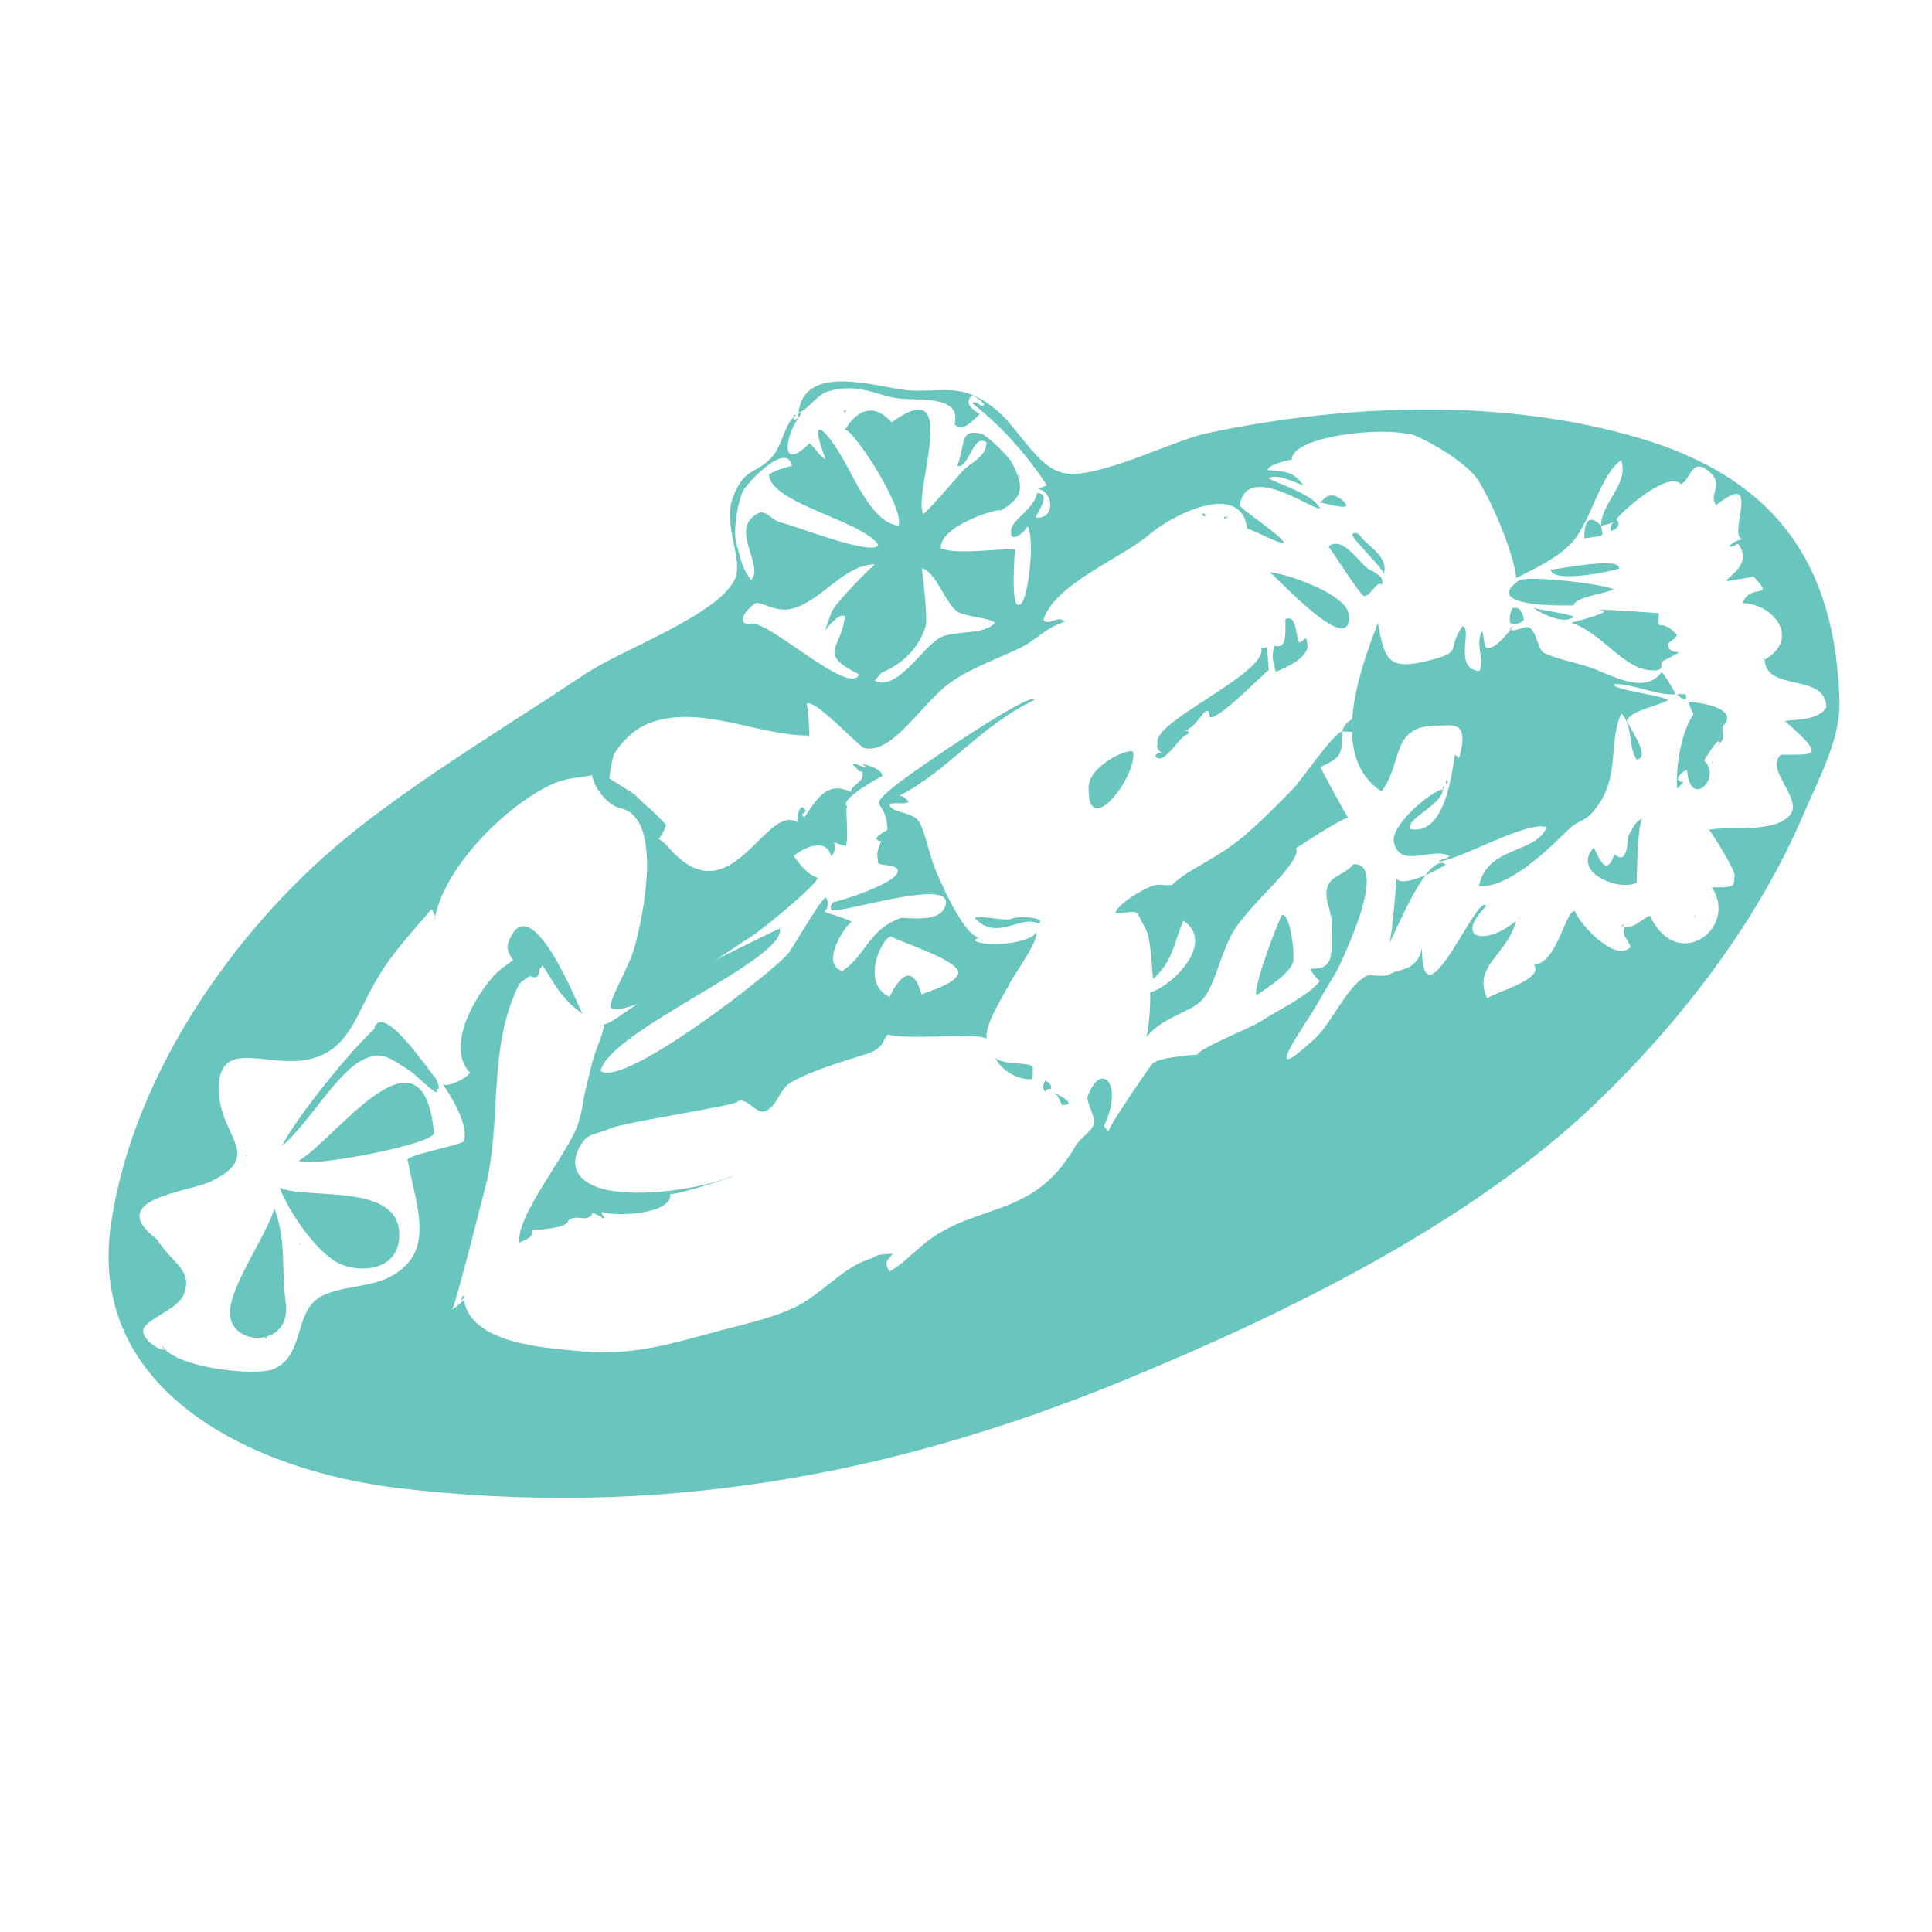 <?xml version="1.0" encoding="utf-8"?>
<!-- Generator: Adobe Illustrator 22.0.0, SVG Export Plug-In . SVG Version: 6.00 Build 0)  -->
<svg version="1.1" id="Слой_1" xmlns="http://www.w3.org/2000/svg" xmlns:xlink="http://www.w3.org/1999/xlink" x="0px" y="0px"
	 viewBox="0 0 3000 3000" style="enable-background:new 0 0 3000 3000;" xml:space="preserve">
<style type="text/css">
	.st0{fill:#68C6BF;}
</style>
<g>
	<g>
		<path class="st0" d="M660.1,1651.7C660.3,1654.6,664.4,1660.4,660.1,1651.7z"/>
		<path class="st0" d="M718.4,2012.8C710.5,2027.7,726.9,2009.9,718.4,2012.8z"/>
		<path class="st0" d="M1239.9,648.7C1248.7,636.7,1236.7,638.8,1239.9,648.7z"/>
		<path class="st0" d="M2856.3,1087.6c-6.5-209.8-96.7-344.8-313.6-408.2c-185.7-54.2-395.4-53.2-587-21.9
			c-28.3,4.6-57.8,9.9-85,16.1c-53.3,12.1-168.6,71.9-219.5,60.8c-42.2-9.2-69.9-71.1-106.5-99.9c-50.1-39.5-74.6-26.1-129.9-28.1
			c-43.9-1.6-164.2-46.9-174.9,33.6c12.4-0.3,27.6-26.8,45.2-32.1c45.7-13.8,72.8,4.7,107.2,10.4c30.5,5.1,101.7-6.7,89.9,40.4
			c13.9,15.8,34.7-13.4,39.4-15.5c-9.4-6.3-26.1-15.5-12.2-29.6c7.1,3.2,13.3,7.7,18.5,13.7c-1.5,9.9-13.7-8.7-17.9-0.9
			c47.3,37.3,83.8,79.4,115.8,127.3c-4.9,1.6-9.6,3.6-14.2,5.8c23.6,2.4,28.7,46.6-3.1,44.3c-0.7-4.7,26.3-38.6,1.8-38
			c-4.4,24.6-38.7,40.2-40.4,58c-2.5,26.3,30-6.4,24.9-7.5c12.9,15.1,2.7,106.6-8.3,119.8c-19.1,22.8-10.6-74.7-10.6-83.2
			c-26.4-1.3-90.3,9-115-1.5c-2.4-35.7,93-63.8,92.8-58.5c35.6-20.8,37.2-36.5,17.5-74.6c-4.4-8.6-37.8-42.5-47.9-44.9
			c-34.5-8.1-23.2,17.3-37.1,50.1c18.4,5.6,24.7-52.1,45.6-36.4c0,22.9-25.4,31.5-36.8,44c-4.2,4.6-57.4,66.5-61.6,66.9
			c-16.5-32.8,61.3-222.8-48.7-142.1c-43.4-47.7-71.9,12.4-73.6,12.2c8.1-10.7,94.8,120.9,84,148c-39.4-3.8-67.7-72-86.9-104.8
			c-30.2-51.7-52.6-66.2-26.2,1.8c-11.6-5.9-15.2-17.5-25.1-24.8c-45.3,45.2-38.7-8.2-17.5-38.7c-6.2,1.2-6.5,7.6-7.4-1.4
			c-13.8,12.6-17.9,43.8-32.3,60.3c-26.6,30.3-43,15-61.5,63.6c-16.1,42.4,15.5,95.7,3.9,124.9c-22.5,56.4-175.8,111.1-232.5,149
			c-117.4,78.5-239.7,151-351.5,238.3c-187.8,146.6-352.3,381.9-386,618.2c-36.9,259.7,222.5,381.7,447.2,408.3
			c394,46.6,756.7-15.9,1123.6-166.5c249.3-102.3,539.3-243.2,735.4-431.5c131.4-126.2,250.7-280.7,322.1-448.3
			C2823.6,1210,2858.2,1148.6,2856.3,1087.6z M1368.9,1044.5c33.6-14,57.7-38,68.4-72.1c3.8-11.9-5.7-90.5-6-90.2
			c22.2,5.7,37,55.2,54.7,67.1c13.5,9,48.8,9.2,58.9,17.5c-15.6,19.8-62,11.8-84.2,22.7c-27.4,13.4-67,85.1-102.4,67.4
			C1361.7,1052.8,1365.3,1048.6,1368.9,1044.5z M1290.5,952.2c-3.1,9-6.3,17.9-9.4,26.9c3.1-4.3,23.1-29.2,30.7-21.9
			c-5.2,51.3-44.1,56.8,22.3,90c-15.6,36.6-151.6-95.4-171.4-77.3c-24.7-4.8,6.1-31.2,10.1-33c8.2-3.7,31.4,13.7,53.9,9
			c47.7-10,82.8-69.6,132.1-69.6C1357.7,875.4,1294.9,937.4,1290.5,952.2z M1143.7,845.2c-6.3-20.4,2.3-68.2,10.5-83.7
			c4.9-9.2,66.2-77.7,75.8-38.4c-12,3-25.4,7.1-36,13.6c2.2,45.1,143.6,71.1,169.7,109c-4.3,20-133-30.5-148.3-33.6
			c-22.6-4.6-26.5-29.5-48.8-7.3c-25.6,25.5,19.1,76.6-0.3,95.6C1152,883.7,1149.6,864.4,1143.7,845.2z M485.1,1642.5
			C486,1643.5,484,1643.3,485.1,1642.5z M314.6,1832.1C316.9,1831.6,305.9,1834,314.6,1832.1z M308.6,1836.5
			C309.8,1837.5,307.7,1839,308.6,1836.5z M2836,1098c-11.8,23.6-62.1,18.4-63.8,22.1c63.6,55.9,46.8,51.7-6.9,51.7
			c-25.7,24,35.6,68.4,14,94.1c-23.8,28.3-95.8,16.4-125.9,22.5c4.1,2.7,41.7,64.4,40.2,71.2c-3.3,14.6,6.8,18.9-35.6,18.2
			c42.3,62.4-53.3,135.2-96.1,44c-15.3,6.8-20.1,17.5-39.3,18c-4.5,15.1,3.8,14.6,9.3,30.7c-24,26-82.1-39.2-86.5-56
			c-14.9-0.7-26.9,80.4-63.2,83.6c15.6,23.1-59,41.5-72.9,52.2c-22.9-51.2,29.1-64.2,44.9-120.3c-47.2,39.2-97.5,28.4-46.5-22.9
			c-11.8-25.9-99.8,194.8-99.7,65.2c-7.7,36.4-35.9,31.6-49.2,40c-10.5,6.6-30.3-0.5-37.3,3.3c-30.6,16.5-52.7,72.1-79.8,97.1
			c-77.2,71.2-34.8,6.9-8.2-34.4c16.9-26.2,26.8-46.7,39.7-65.9c2.1-3.1,87.4-173,28.3-170.5c-10.3,14.1-32,17.7-38.5,31.2
			c-10.6,21.7,7,41.3,5,66.1c-2.7,32.4,9.5,67.8-33.8,64.8c1.2,4.3,14.3,20.7,15.7,18.9c-18.4,24.1-68,46.8-89.6,61.5
			c-16.7,11.5-96.9,42.5-101.3,53.2c-17.3,1-59.8,5.1-69.4,13.9c-2.9,2.7-71.7,102.2-68.3,106.1c-2.2-3.1-4.6-6.1-7.1-9
			c31.8-66.9-5.5-102.1-25.3-45.8c-2.7,7.7,11.9,30.8,9.8,41c-2.7,13.2-21.2,23-27.7,34.3c-17.7,30.6-38.9,55.9-69,74.8
			c-44.2,27.7-97.4,33.5-146,63.4c-28.9,17.8-52.6,46.6-74.7,58c-9.8-15.6-2.6-17.5,5.1-27.7c-32.5,2.3-16.7,1.5-40.4,9.9
			c-38.5,13.6-72.6,54.5-110.4,72.7c-36.9,17.8-76.7,26.2-116,36.6c-74.8,19.9-134.4,39.4-212.2,32.8
			c-66.7-5.7-174.5-12.5-187.1-79.6c0-0.1-15.3,13.6-18.5,14.7c3.5,1.9,55.4-204.1,56.2-208.3c19.9-106.4,1.6-200,46.9-294.9
			c7.3-15.3,62.7-28.3,25.9-52.1c-10.2-6.6-52.8,24.1-63.9,36.6c-38.4,43.2-71.7,115.7-36.9,150.6c-6.1,9.3-34.5,23.2-42.5,18
			c14.9,20.9,41.5,66.2,32.4,88.6c-2.4,5.9-96.9,22.7-86.6,30.4c14.1,75.3,43.6,142.6-28.1,180.4c-33.7,17.8-91.2,13.7-116.7,37.3
			c-30.3,28-18.6,85.9-63.4,105.4c-27.3,11.9-150.2-1.1-172.4-34.7c-1.7,0.7-0.7,2,3.1,4.1c-7.8,4.2-35.8-16.6-33.4-29.6
			c3.3-17.8,54-31.4,63.3-56.1c14.1-37.8-18.3-47.1-41.9-84.9c-83.4-62.9,48.5-73.3,82.8-89.6c90.1-42.7,5.7-72.7,13.6-154.7
			c6.4-66,79.5-21.8,138.8-35.1c65-14.5,73.1-70.8,109.2-129.8c24.4-40,55.1-71.4,81.5-103.3c1.1-1.3,9.3,15.7,5.2,15.3
			c13.7-78.5,107.5-174,179.9-208.4c36.6-17.4,60.9-7.1,77.4-22.9c9.7,6.1,3.3,18.3,14.4,24.1c-3.8,3.4,3.7-44.5,7.4-50.1
			c12.7-19.3,30.6-38.7,56.9-48.1c78-27.8,165.8,20.1,243.3,20.2c6,15.3-1.5-59.7-2-48.7c10.4-12.2,81.8,67,90.8,68.6
			c45.7,8.1,89.3-73,136.3-104.6c32.6-21.9,76.2-37.2,105.1-51.5c28.2-14,35.9-29.3,69.1-40.5c-11.5-11.5-23.7,7.6-33.3-2.6
			c16-55.1,123.5-97.5,163.6-132.1c38.3-33.1,143.9-84.6,152.9-9.7c15.4,4,50.1,24.8,57.4,21.8c-6.2-13-69.7-53.4-69-58.3
			c10.5-68,114.3,8.4,124.6,5c-10-21.2-58-35.6-80.1-46.6c11.7-8.7,41.2,6.2,54.3,11c-14.7-20.9-25.9-22.2-55.2-23.8
			c-1.1-7.4,28.1-15.1,36.9-16.4c2.2-37.4,140.8-50.7,182-39.3c-4.5-7.4,84.7,34.7,108.2,72.2c22.8,36.4,54.6,112.5,58.7,151.1
			c23.9-13,58-27.1,83.3-52.1c33.2-32.9,44.9-106.7,79.5-130.8c12.9,36.2-31.6,66.9-31.2,101.5c3.1,0,22.8-5.7,21.8-6.7
			c-5.4,2.6-8,8.7-7,14.5c9.5-0.5,17.1-11,8.7-17.4c12.2-16.1,81.8-76.4,100.6-54.6c15.5-8.1,16.4-40.5,40.9-22.2
			c29.6,22.1-0.1,37.8,14,54.3c72.6-57.5,16.9,46.7,40.3,53.2c-7.6,1.4-14.4,4.8-20.3,10.2c4.6,4.3,10.4-2.9,13.8-3.1
			c25,32.6-19.6,51.7-17.5,58c1.4-0.6,42.7-6,40.7-8.1c37.1,38.8-4.7,9.4-16,42c48.4,1.7,90.4,55.3,34,87.9
			C2742.9,1075.5,2834,1043.7,2836,1098z"/>
		<path class="st0" d="M620,1918.8c1.8-83.7-142.3-55.2-185.9-74.6c14.4,37.7,57,99.9,91.6,117.3
			C555.1,1976.4,618.8,1975.9,620,1918.8z"/>
	</g>
	<path class="st0" d="M1236.5,643.9c-1.5,1.4-3,2.8-4.5,4.1C1232.4,644.3,1232.4,644.3,1236.5,643.9z"/>
	<path class="st0" d="M1240.1,639.9c-0.7,0.8-1.4,1.6-2.1,2.4C1237.9,641,1238.6,640.1,1240.1,639.9z"/>
	<path class="st0" d="M2507.3,1062.1c30.7,0,65.5,18.5,94.8,15.9c-3.6-6.5-17.1-31.4-22.2-34.2c-26.7,37.2-82.2,1.6-113-8.2
		c-21-6.7-52.8-13.4-69.7-21.9c-9.3-4.6-12-37.6-24.4-39.7c-8.7-1.5-20.5,8.2-27.8,3.1c-1.3-4.8,5.3-2.1,4.3-5
		c-6.7,9.8-29.8,40.2-42.3,33.1c-4.4-13.2-1.8-14.1-5.7-25.2c-11.2,19.8,4.5,44.8-4.3,61.9c-41.4-3.4-9.5-66.1-26.1-69.4
		c-25.9,36.8,3.2,39.2-52.3,53.2c-63.9,16.2-68.5-1.8-79.1-58.2c-33.1,85.2-73.6,209.6,5.7,261.4c34.4-45.3,12.8-103.3,88.7-102.2
		c18.7,0.3,49.6-10,31.6,50.5c-1.9-2.2-4.1-3.9-6.6-5.1c-3.4,21.9-14,128.4-70.2,114.9c-2.7-18.2,50.9-37,51.6-61.2
		c-18.2,2.2-81.2,56.1-76,81.3c8.8,43.6,60.4,7.3,86.2,22.1c-3.9,5.9-12.1,3.2-16.3,8.8c36.6-4.6,136.1-63.7,167.4-53.6
		c-16.1,41.7-92.5,28.8-105.1,91.5c48.6,4.4,117.8-67.3,136.9-85.8c23.1-22.5,28.4-9.6,50.9-44c29.6-45.2,14.1-97.9,33.3-138.1
		c18,15.8,11,58.3,24.4,71.5c23.6-5-18.1-56.9-15.6-61.6c8.1-15.2,50-22.2,64.1-30.8C2580.5,1079.4,2498.6,1070.5,2507.3,1062.1z"/>
	<path class="st0" d="M2093.9,1270.8c-3.9-5-43.7-78.4-43.5-79.7c29.2-14.3,34.2-15.3,33.6-55.2c-13.3,1.8-62.7,75.5-77.3,90.2
		c-34,34.2-69.1,71.5-109.1,97.1c-32.6,20.9-55.9,30.5-77.4,50.6c-16.9,3.4-18.1-6.9-48.2,9.9c-8,4.4-37.8,22.1-40.1,34.4
		c41.9-2.1,28.1-9.1,47.4,25.1c8.9,15.8,9.9,76.1,11.4,76.8c32.1-29.3,31.2-55.1,46.9-90.4c51.3,34.9-18.8,102.5-51.4,111.3
		c0,96.6-23.7,70.8,26.1,43.4c49.9-27.5,56.8-18.8,78.7-80.6c19.9-56,23.7-61.9,63-105.5c12.1-13.4,68.2-67.6,58.2-80.9
		C2020,1312.5,2092.7,1264,2093.9,1270.8z"/>
	<path class="st0" d="M673.9,1759.1c-17.4-184.1-154.6,12.3-209.2,42.5C466.4,1816.1,675.6,1777.3,673.9,1759.1z"/>
	<path class="st0" d="M2484,948c-7.5-3.8,80.6,3.6,91.9,4.1c-1.7,35.5-0.4,3.3,28.2,33.6c-3.9,8.2-9.2,8.2-13.7,13.5
		c-0.8,25.7,42.4,0.6-8.4,27.3c-6.5,3.4,4.8,13.7-12.8,14.5c-46.6,2.2-80-58.4-129.4-73.9C2443.5,965.3,2511.2,949.3,2484,948z"/>
	<path class="st0" d="M1759.9,1168.8c-0.8-11-68.2,18.3-69.5,52.8C1687.5,1305.4,1762.9,1210.7,1759.9,1168.8z"/>
	<path class="st0" d="M2444,940c-15.8,0.5-143.9,2.9-86-38.4c12.4-8.8,131.6,4.9,147.6,13.4C2495.4,921.5,2444,926.9,2444,940z"/>
	<path class="st0" d="M2008.2,1492.3c2.2-13.4-4.6-72.8-17.3-71.9c-7.6,12.8-46.5,116-39.6,124.9
		C1965.9,1535,2005.1,1510.6,2008.2,1492.3z"/>
	<path class="st0" d="M2094.5,955.1c-2.4-33.1-98.3-64.7-122.9-66.7C1986.7,900.6,2099.5,1023.4,2094.5,955.1z"/>
	<path class="st0" d="M2030.1,1000.6c-2.2-17.9-4.9-4.7-12.5-2.7c-6.4-9.2-3.1-44.3-21.7-36.5c0,21.6,2.9,47.3-17.2,41.4
		c-5.4,20.8-1.2,21.7,2.2,40.4C1996.4,1036.9,2032.6,1021.3,2030.1,1000.6z"/>
	<path class="st0" d="M2245,1342.5c-4.7,3.8-64.3,37.2-76.6,22c0.3-0.3-6.6,89-11,99.5C2164.8,1453.9,2216.6,1320.6,2245,1342.5z"/>
	<path class="st0" d="M467.7,1932.5C460.8,1924.4,464.6,1931.9,467.7,1932.5z"/>
	<path class="st0" d="M1603.8,1656.8c-7.4-8.7-44.2-1.9-58.2-14.2c10.8,23.5,42.4,36.2,57.9,32.7
		C1603.6,1669.2,1603.7,1663,1603.8,1656.8z"/>
	<path class="st0" d="M1568.9,1427.6c7.9-6.3,58.9-3.2,43.3,6.4c-27.4-14.1-65.4,29.2-98.9-9.1
		C1528.6,1421.9,1551.4,1429,1568.9,1427.6z"/>
	<path class="st0" d="M382.9,1792.4C381,1797,384.7,1795.6,382.9,1792.4z"/>
	<path class="st0" d="M382.2,1810.4C383.7,1811.6,380.6,1799.4,382.2,1810.4z"/>
	<path class="st0" d="M1970.5,1040.2c-1-0.1-2.4-32.4-3.2-35.8c-2.6,2.1-5.7,2.5-9.1,1.1c13.8,39.1-175.2,117-160.3,149.7
		c-4,4.4,2.2,11.5,6.3,14.4c-5.1-1.3-8.5,0.2-10.3,4.5c12.3,17.6,37.8-32.2,50.3-34.1c2.9-3.9,1.1-5.6-5.5-5.2
		c22.1-4.3,36.3-50.7,39.9-21.3C1892.5,1119,1968.9,1038.5,1970.5,1040.2z"/>
	<path class="st0" d="M2082.1,774.9c-21.5-15.3-27.8,5.1-33.9,5.6C2056.7,779.8,2110.7,798.6,2082.1,774.9z"/>
	<path class="st0" d="M504.7,1680C505.9,1678.8,507.4,1667.5,504.7,1680z"/>
	<path class="st0" d="M2114.3,835.2c16,16.9,41.8,31.7,34.4,56.1c-0.9-9.4-52.8-57.3-48.5-62
		C2104.6,824.6,2112.2,830.2,2114.3,835.2z"/>
	<path class="st0" d="M2382,944.1c5.3,2.2,61,10.2,61.8,13.8C2424.8,973,2379.5,944.3,2382,944.1z"/>
	<path class="st0" d="M2366.3,962.5c-5.2,5.8-12.2,7.5-21.2,5.2c-1.7-7.9-0.5-15.7,3.4-23.3C2357.8,941.6,2363.8,947.6,2366.3,962.5
		z"/>
	<path class="st0" d="M1641.9,1701c-24.6-14,41.5,15,7.2,15C1646.7,1711,1644.3,1706,1641.9,1701z"/>
	<path class="st0" d="M2083.9,1135.9c2.3-8.6,7.8-15.1,16.5-19.7c-2.7,8.1-0.9,14.8,5.3,20.1
		C2104.7,1137.6,2087.6,1135.3,2083.9,1135.9z"/>
	<path class="st0" d="M2172.5,880.6C2178.7,888.7,2173.6,882,2172.5,880.6z"/>
	<path class="st0" d="M1622.7,1678.2c7.5,2.6,10.5,6.8,8.9,12.6c-4.1-0.4-6.9,1-8.6,4.2C1619,1690.9,1618.9,1685.2,1622.7,1678.2z"
		/>
	<path class="st0" d="M443.7,2022.9c-7.5-54.7,1.8-91.9-17.5-146.6c-13.6,46-76.4,129.9-68.5,169.8
		C366.8,2092.2,453,2089.8,443.7,2022.9z"/>
	<path class="st0" d="M1459.3,1356.3C1461.4,1360.4,1463.8,1359.8,1459.3,1356.3z"/>
	<g>
		<path class="st0" d="M1019.5,1296.4C1019.9,1296.2,1019.6,1296.3,1019.5,1296.4z"/>
		<path class="st0" d="M962,1254.5c68.8,13.8,37.1,166.2,23.4,216.2c-9.9,36-47.6,92.8-34.7,95.6c42.3,9.1,181.3-90,218.5-114
			c18.2-11.7,101.3-80.4,100.5-89.3c-17-5.5-28.7-21.7-37.2-34.3c23-17.5,52-25.3,58.2,1.3c5.7-6.5,7-13.9,4.1-22.2
			c7.3,2.8,12,4,18.8,6c4.9-17.7-2.1-60.3,2.3-61.9c-15.9-8.1,49.7-45.5,54.2-46.8c-0.5-10.7-21.5-17-31.4-18.8c0,0,7.4,4.6,4.8,5.1
			c-5.2,0.4-15.7-8.6-19.5-4.1c11.3,8.7,4.3,8.5,14.8,11.3c5.5,15.1-16.5,19.5-18,31.1c-35.3-17.5-52,9.3-72,40.1
			c-7.1-7.8,0.5-6.1,2.3-10.9c-10.9-20.5-15.7,23.9-11.7,18.8c-49.5-35.2-103.2,148.3-199.3,40.4c-25.6-28.8-18.2-1-5.9-37
			c-19.7-22.6-31.7-29.5-48.6-47.4c-0.7-0.8-39.2-25-40-25.3c-2.3-1,0.8-51.2-20.6-27.7C904.7,1203.2,939.2,1249.9,962,1254.5z
			 M1257.9,1363.9c-0.5-0.3-1-0.5-1.5-0.8C1257.9,1361.8,1257.7,1363.1,1257.9,1363.9z"/>
		<path class="st0" d="M1609.1,1447.8c-9.5,17.7-79.1,23.4-95,13c0.8-3.1,3.1-4.6,6.9-4.4c-26.2-4.4-63.1-93.2-68.8-106.7
			c-8.3-19.6-15.8-58.4-25.2-73.8c-10.1-16.4-43.1-12.4-46.4-27.3c11.9-3.7,18.3,1.5,30.7-3.3c-4.5-5.1-7.8-8.9-14.5-9.8
			c76.7-39.6,124.6-108,209.2-148.4c-0.7-17.3-185.9,108.2-215.9,132.8c-47.7,39.1-12.9,17.7-12.2,68.9c-3.5,2.3-29.2,15.2-10,17.1
			c-4.2,16.3-7.4,12.6-4.4,33.8c0.8,5.5,33.6,1,30.3,14.6c-4.5,18.9-96.2,47.2-98.9,46.1c-5,3.5-6.3,7.8-3.8,12.9
			c17.9,5.4,202.9-56.5,175.1-2.6c-12.2,23.6-60.9,12.2-69,15.3c-49.3,18.8-51.5,56.2-89,81.7c-34.3-9.2,0.8-66.6,14.1-76.4
			c-6.8-4.9-41.7-14.1-42.2-16c6.2-4.6,7.5-16,1.9-21.7c-7.1,1.5-57.7,89.2-57.9,86.6c-21.3,27.4-256.3,210.4-291.6,182.7
			c14.4-63,290.7-173.9,278.3-221.3c-77,37.5-175.3,83.8-246.1,134.5c-48.7,34.8-11.6-13.9-37.4,50.2c-7.7,19.2-12,42.1-17.2,62.2
			c-5.4,20.8-5.2,34.9-12.7,57.4c-14.8,44.2-97.2,143-90.7,183.6c14.3-6.8,20.7-7.8,19.4-19.1c17.2-1.5,55.4-3.9,56.1-15
			c13.8-11.2,25.9,3.3,37-9c-4.1-7.9,21.2,6,16.6,6.5c6.5-4.9-4.7-6.1-0.4-10.9c20.5,7.6,108.5,3.7,105.3-27.8
			c14.4,0.5,100.3-27.2,97.5-28.4c-54.8,22.7-161.6,36.1-211.5,17.4c-18.4-6.9-46.7-24.4-26.8-61.9c12.2-23,22.2-18,48.7-29.4
			c23.5-10.1,203.6-36.7,196-41.3c15.6-8.5,29.8,21.7,44.7,14.4c19-9.3,20.6-32.8,37.1-43.1c35-21.9,115.5-43.3,124.3-47
			c23.4-10.1,19.2-20.4,28.1-28.5c34.6,9.3,136.9-3.7,153.3,6.5c-3.6-21.9,25.7-66.2,36.1-86.3
			C1578.4,1507.3,1611.2,1464.5,1609.1,1447.8z M1368.1,1305.9C1368.9,1303.9,1370.1,1305,1368.1,1305.9z M1223.4,1485.5
			C1222.2,1484.4,1224.4,1482.9,1223.4,1485.5z M1488.1,1511.5c-5.5,17-48.2,28.4-57.2,32.6c-18.4-67.5-49.6,3.7-49.5,3.8
			c-47.7-21.1-9.1-98.3,3.4-93.4C1391.9,1461.1,1491.5,1491,1488.1,1511.5z"/>
	</g>
	<path class="st0" d="M2144.6,912.9C2145.3,912.5,2142.4,921.1,2144.6,912.9z"/>
	<path class="st0" d="M1872,801.6C1861.4,801.6,1869.9,791.9,1872,801.6z"/>
	<path class="st0" d="M2240,1226C2239.5,1219.9,2246.6,1219.2,2240,1226z"/>
	<path class="st0" d="M2247.2,1218.1C2242,1216.5,2248.7,1204,2247.2,1218.1z"/>
	<path class="st0" d="M1907.1,802.5c-3.2,1.5-4.8,2.2-6.5,3C1900.7,802.1,1900.7,802.1,1907.1,802.5z"/>
	<path class="st0" d="M412.9,2074.3c1.8,1.7,1.4,3.4,0.1,5.1C411.6,2077.7,411.3,2076,412.9,2074.3z"/>
	<g>
		<path class="st0" d="M598,1589.9C597.9,1589.9,597.8,1590,598,1589.9z"/>
		<path class="st0" d="M677.2,1690.7c-24.2-8.5-69.7-67.8-93.2-88.2c2-9.9,6.6-14,13.9-12.5c-8.9-16.2-141.7,147.9-159.9,189.3
			c39.8-32.7,83.8-112.4,125.1-133.5c30.2-15.4,41-3.2,77.3,19.3C642.8,1666.6,687.3,1710.8,677.2,1690.7z"/>
	</g>
	<path class="st0" d="M1369.9,1267.9C1368,1271.8,1369.7,1268.4,1369.9,1267.9z"/>
	<path class="st0" d="M2144,916C2143.1,917.9,2142.5,917.5,2144,916z"/>
	<path class="st0" d="M2034,1504C2032.2,1503.1,2032.2,1502.1,2034,1504z"/>
	<path class="st0" d="M2130.8,886.3c-15.3-2-43.5-57.7-67.9-37.7c3.3,3.3,48.2,73.7,53.9,76.2c10.4,4.5,22.1-26.4,29.1-16.4
		C2148.5,895.4,2142.1,894.6,2130.8,886.3z"/>
	<path class="st0" d="M904.6,1574.4c-3.1-2.3-82.4-209.7-116.1-108.2c-7.3,22.1,63.8,90.2,46.3,21.2
		C863.6,1529.5,867.5,1547.4,904.6,1574.4z"/>
	<g>
		<path class="st0" d="M676.6,1674.3c-11.9-12.6-79-115-94.9-79.8C574.9,1609.6,707.6,1736.9,676.6,1674.3z"/>
		<path class="st0" d="M597.9,1590.1C598.1,1590.1,598.2,1590,597.9,1590.1z"/>
	</g>
	<path class="st0" d="M1961.9,1054C1963.9,1055,1963.4,1055.5,1961.9,1054z"/>
	<path class="st0" d="M2679.4,1123.1c15.1-25.4-44.2-33.3-57.2-32.7c1.7,6.5,4.2,12.6,7.6,18.4c-20.2,28.8-27.9,85.2-25.5,115.2
		c2,0,8.1-8.4,9.5-9.6c-21.6-2.7,4.7-20.5,5.9-18.3c4.7,61.6,55.3,11.2,26.3-15.2c-1.5,3.1,24-41.6,24.2-26.8
		C2683.2,1142.6,2667.4,1132,2679.4,1123.1z"/>
	<path class="st0" d="M2528.3,1297.5c8.6-11.8,8-19.8,23.5-27.4c-9.4-2.6-10.3,102.9-10.3,100.7c-29,13.9-101.5-16.9-66.7-54.7
		c6.8,12.6,19.3,49.5,31.9,10.2C2525.1,1342.5,2526.9,1315.8,2528.3,1297.5z"/>
	<path class="st0" d="M2408.1,884.3c11.7,0.2,108.7-21,105.8-1.4C2509.2,885.6,2409.1,907.4,2408.1,884.3z"/>
	<path class="st0" d="M2627.9,1444.5C2619.7,1455.2,2635.7,1434.4,2627.9,1444.5z"/>
	<path class="st0" d="M2630.6,1424.5C2631.7,1426,2633.8,1414.2,2630.6,1424.5z"/>
	<path class="st0" d="M2486.1,816c2.6,18.7,9,14.7-26,20C2460,792,2479.2,809.4,2486.1,816z"/>
	<path class="st0" d="M2177.8,1502.7C2168.8,1507.4,2186.7,1498.1,2177.8,1502.7z"/>
	<path class="st0" d="M2618,1086c-5.8,0.2-8.1-2.4-14.1-8C2618.5,1078.2,2618.4,1075.3,2618,1086z"/>
	<path class="st0" d="M2517,1438C2519.2,1440.5,2528,1430.8,2517,1438z"/>
	<path class="st0" d="M2293.9,1380.1C2294,1379.1,2299.2,1370.1,2293.9,1380.1z"/>
	<path class="st0" d="M2740.1,1024.1c-1.4,0.1-2-0.7-2-2C2739.2,1022.2,2740,1022.8,2740.1,1024.1z"/>
	<path class="st0" d="M2668,1155.9c0.1-1.2,0.7-1.9,2-1.9C2670,1155.2,2669.4,1155.9,2668,1155.9z"/>
	<path class="st0" d="M2360.1,1423.6C2360.4,1426.3,2356.2,1428,2360.1,1423.6z"/>
	<path class="st0" d="M2358,1426C2358,1426.1,2352.7,1431.3,2358,1426z"/>
	<path class="st0" d="M2311.5,1404.9C2310.5,1406.5,2309.9,1403.3,2311.5,1404.9z"/>
	<path class="st0" d="M2356.1,1428.1C2356.1,1428.6,2350.8,1432.9,2356.1,1428.1z"/>
	<path class="st0" d="M1585.1,743.5C1582.7,736,1577.4,731.9,1585.1,743.5z"/>
	<path class="st0" d="M1311.2,641C1317.7,635.7,1308.9,635.1,1311.2,641z"/>
	<path class="st0" d="M1466,934C1468.7,927.9,1464.8,928.6,1466,934z"/>
	<path class="st0" d="M2415.8,1311.8C2417.3,1309.5,2417.7,1310.8,2415.8,1311.8z"/>
	<path class="st0" d="M2416.2,1312.2C2410.5,1317.6,2416.2,1310.9,2416.2,1312.2z"/>
	<path class="st0" d="M2414.2,1314.2C2412.8,1316.4,2412.3,1315.4,2414.2,1314.2z"/>
	<path class="st0" d="M2658.1,1181.9C2659.9,1183.5,2658.5,1188.4,2658.1,1181.9z"/>
</g>
</svg>

